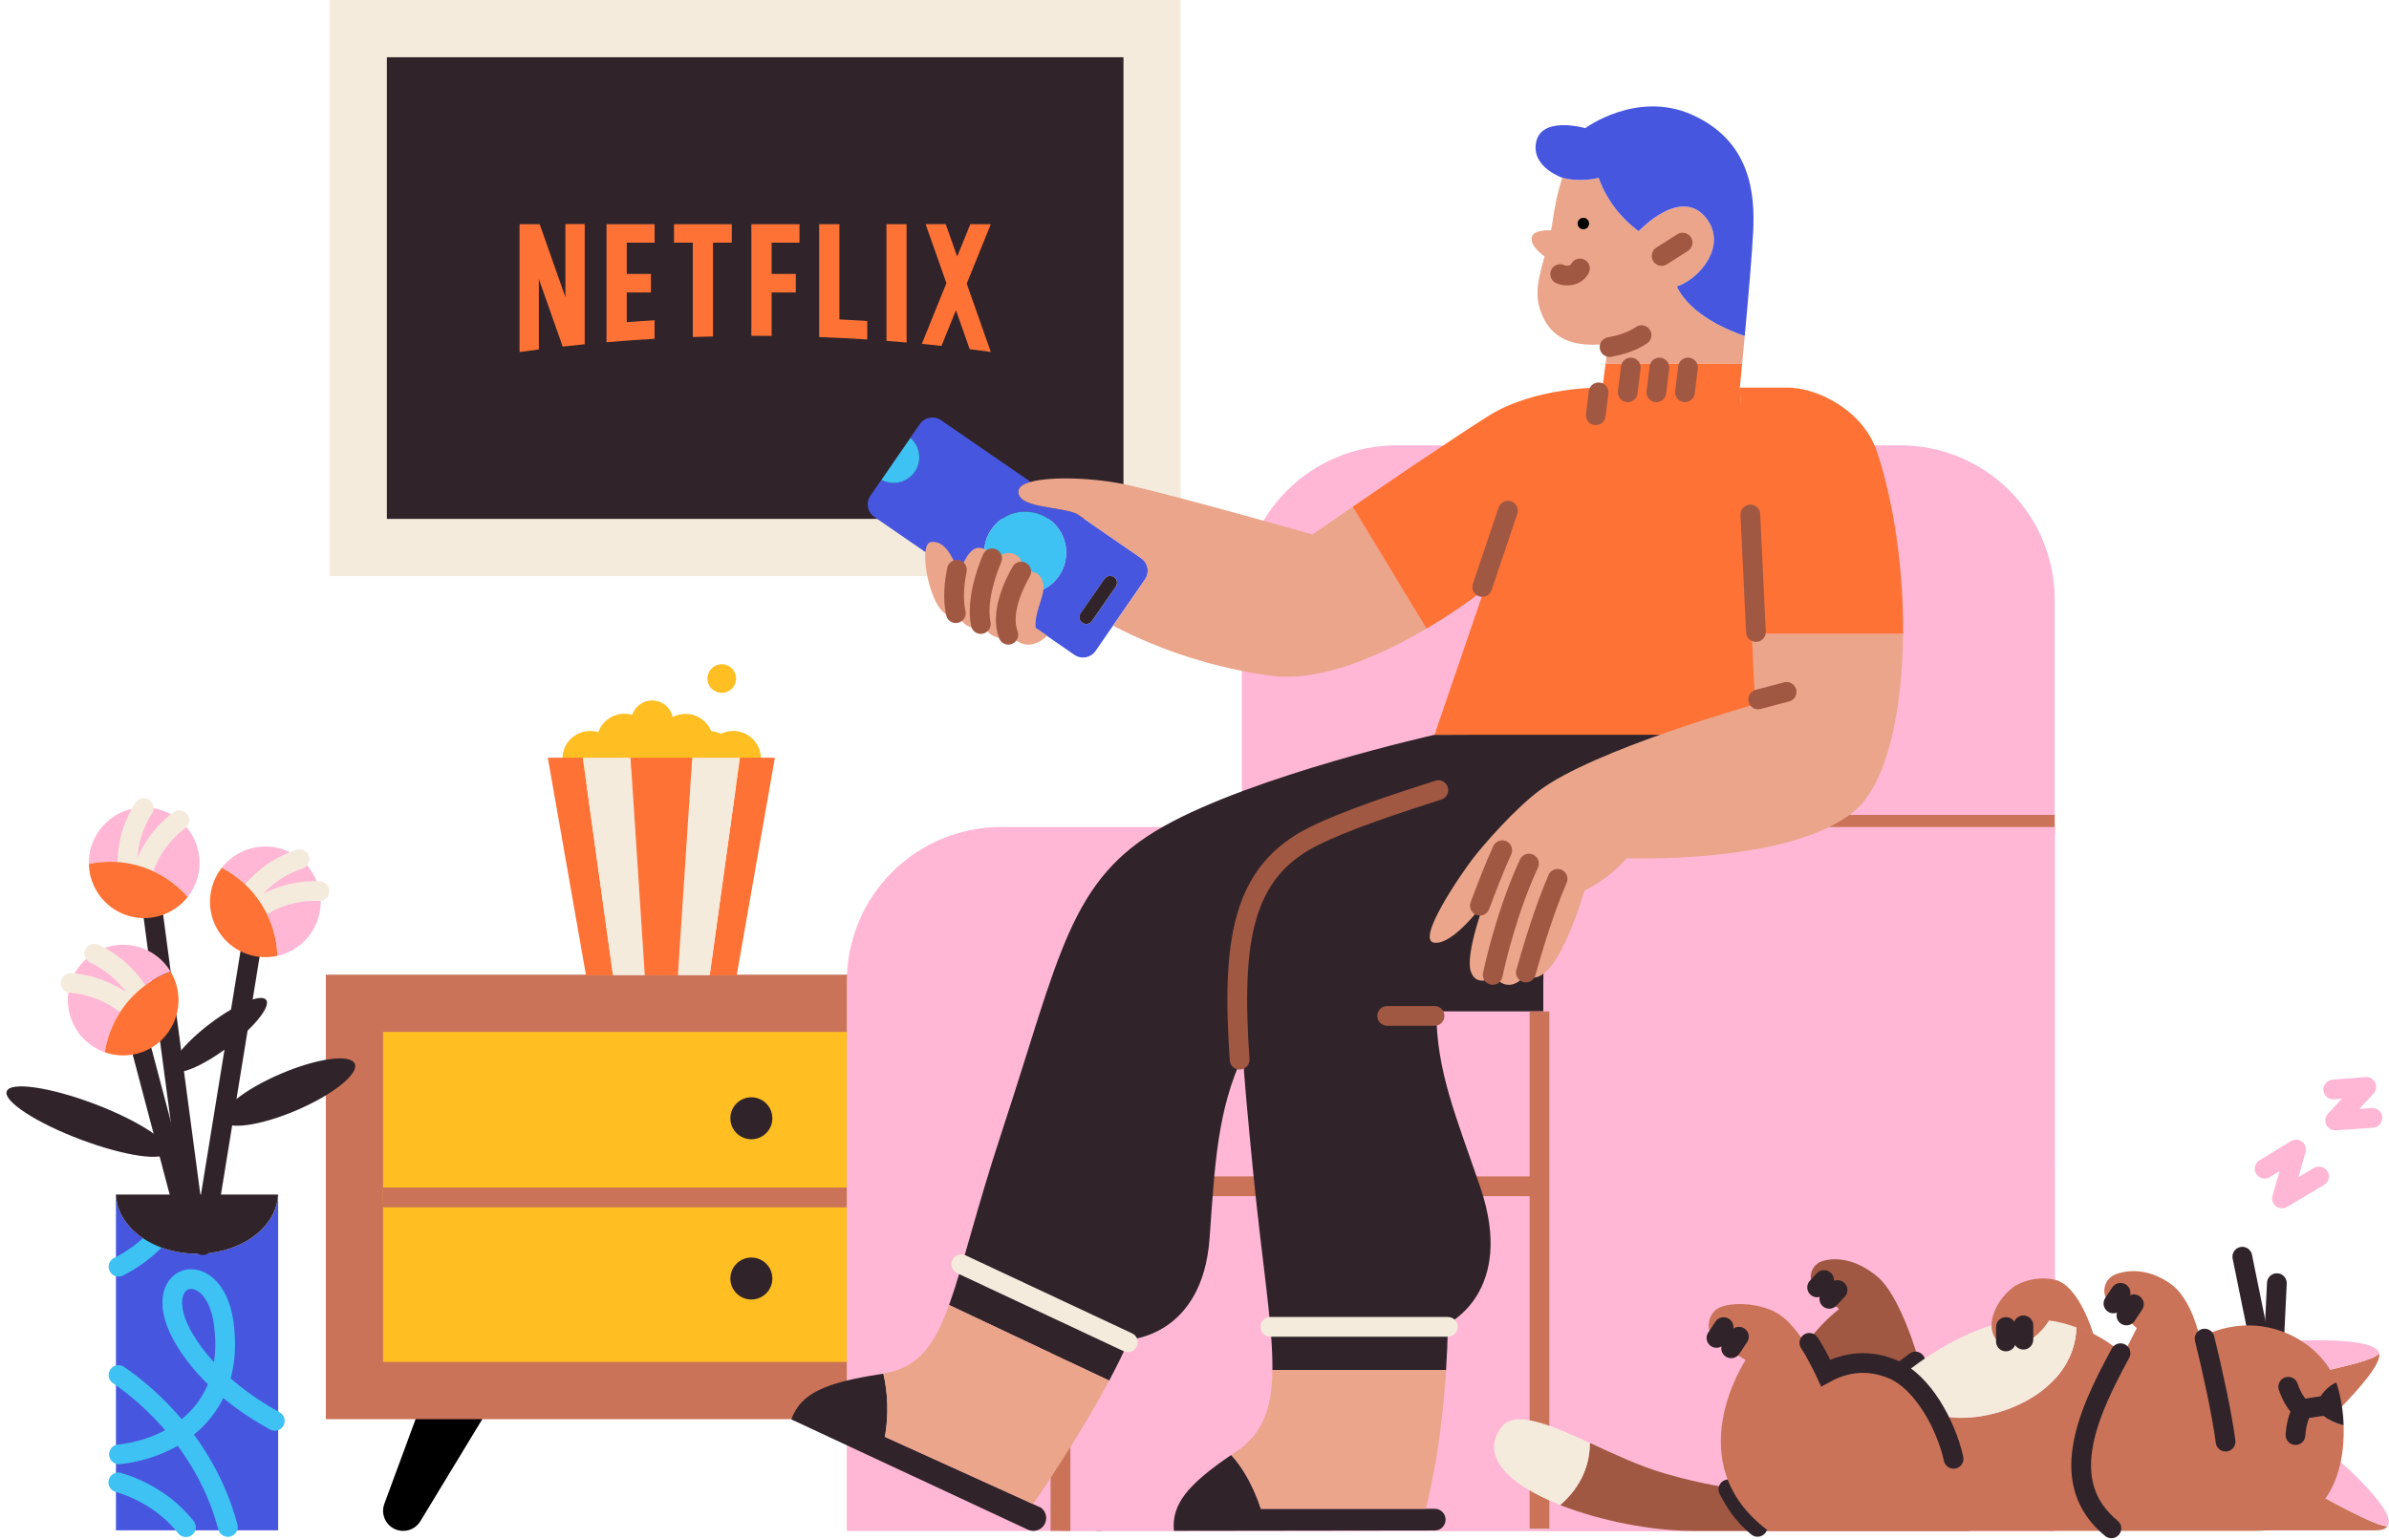 <svg width="484" height="312" viewBox="0 0 484 312" fill="none" xmlns="http://www.w3.org/2000/svg">
<path d="M81.673 310.233C81.018 310.233 80.373 310.075 79.793 309.772C79.212 309.469 78.714 309.03 78.339 308.493C77.965 307.956 77.726 307.336 77.643 306.687C77.559 306.037 77.635 305.377 77.861 304.763L87.828 277.758H103.679L85.149 308.3C84.784 308.893 84.272 309.382 83.663 309.721C83.055 310.059 82.37 310.236 81.673 310.233Z" fill="black"/>
<path d="M222.77 310.233C223.424 310.233 224.07 310.075 224.65 309.772C225.231 309.469 225.729 309.03 226.104 308.493C226.478 307.956 226.717 307.336 226.8 306.687C226.883 306.037 226.808 305.377 226.582 304.763L216.615 277.758H200.764L219.294 308.3C219.659 308.893 220.171 309.382 220.779 309.721C221.388 310.059 222.073 310.236 222.77 310.233Z" fill="black"/>
<path d="M238.435 197.518H66.008V287.597H238.435V197.518Z" fill="#CA7358"/>
<path d="M226.837 209.116H77.606V275.999H226.837V209.116Z" fill="#FFBE21"/>
<path d="M227.03 242.662H77.606" stroke="#CA7358" stroke-width="4" stroke-miterlimit="10"/>
<path d="M152.221 230.871C154.57 230.871 156.474 228.967 156.474 226.618C156.474 224.269 154.57 222.365 152.221 222.365C149.873 222.365 147.969 224.269 147.969 226.618C147.969 228.967 149.873 230.871 152.221 230.871Z" fill="#30242A"/>
<path d="M152.221 263.346C154.57 263.346 156.474 261.442 156.474 259.093C156.474 256.744 154.57 254.84 152.221 254.84C149.873 254.84 147.969 256.744 147.969 259.093C147.969 261.442 149.873 263.346 152.221 263.346Z" fill="#30242A"/>
<path d="M119.553 159.348C122.649 159.348 125.159 156.838 125.159 153.742C125.159 150.646 122.649 148.136 119.553 148.136C116.457 148.136 113.947 150.646 113.947 153.742C113.947 156.838 116.457 159.348 119.553 159.348Z" fill="#FFBE21"/>
<path d="M148.549 159.348C151.645 159.348 154.154 156.838 154.154 153.742C154.154 150.646 151.645 148.136 148.549 148.136C145.453 148.136 142.943 150.646 142.943 153.742C142.943 156.838 145.453 159.348 148.549 159.348Z" fill="#FFBE21"/>
<path d="M134.051 148.136C133.298 148.136 132.555 148.307 131.878 148.635C131.54 147.514 130.86 146.526 129.933 145.81C129.005 145.094 127.877 144.686 126.707 144.643C125.536 144.6 124.381 144.924 123.404 145.569C122.427 146.215 121.675 147.15 121.256 148.244C120.836 149.337 120.768 150.535 121.063 151.668C121.357 152.802 121.999 153.816 122.897 154.567C123.796 155.318 124.907 155.769 126.075 155.858C127.243 155.947 128.41 155.668 129.412 155.061C129.756 155.905 130.324 156.64 131.054 157.186C131.784 157.732 132.649 158.07 133.556 158.162C134.463 158.255 135.378 158.099 136.204 157.711C137.029 157.323 137.733 156.717 138.241 155.96C138.748 155.202 139.04 154.321 139.085 153.41C139.13 152.499 138.926 151.593 138.496 150.79C138.065 149.986 137.424 149.314 136.641 148.847C135.858 148.379 134.963 148.134 134.051 148.136Z" fill="#FFBE21"/>
<path d="M144.076 148.152C143.69 147.212 143.057 146.394 142.243 145.787C141.429 145.179 140.465 144.804 139.455 144.701C138.444 144.599 137.425 144.772 136.505 145.204C135.586 145.636 134.801 146.31 134.235 147.153C133.669 147.996 133.342 148.978 133.29 149.992C133.238 151.007 133.463 152.016 133.941 152.913C134.418 153.809 135.13 154.559 136.001 155.083C136.871 155.606 137.868 155.883 138.883 155.884C139.078 155.883 139.273 155.873 139.467 155.853C139.924 156.581 140.56 157.18 141.314 157.592C142.069 158.004 142.916 158.215 143.775 158.207C144.635 158.198 145.477 157.969 146.223 157.541C146.969 157.114 147.592 156.503 148.034 155.765C148.476 155.028 148.722 154.19 148.748 153.331C148.773 152.472 148.578 151.621 148.181 150.859C147.784 150.096 147.198 149.449 146.479 148.978C145.761 148.507 144.933 148.228 144.076 148.167V148.152Z" fill="#FFBE21"/>
<path d="M132.118 150.456C134.467 150.456 136.371 148.552 136.371 146.203C136.371 143.855 134.467 141.951 132.118 141.951C129.769 141.951 127.865 143.855 127.865 146.203C127.865 148.552 129.769 150.456 132.118 150.456Z" fill="#FFBE21"/>
<path d="M146.229 140.404C147.83 140.404 149.129 139.106 149.129 137.505C149.129 135.903 147.83 134.605 146.229 134.605C144.628 134.605 143.329 135.903 143.329 137.505C143.329 139.106 144.628 140.404 146.229 140.404Z" fill="#FFBE21"/>
<path d="M110.982 153.549L118.714 197.622H124.192L118.072 153.549H110.982Z" fill="#FF7235"/>
<path d="M149.902 153.549L143.778 197.622H149.256L156.988 153.549H149.902Z" fill="#FF7235"/>
<path d="M140.237 153.549L137.345 197.622H143.778L149.902 153.549H140.237Z" fill="#F5EBDD"/>
<path d="M118.072 153.549L124.192 197.622H130.626L127.738 153.549H118.072Z" fill="#F5EBDD"/>
<path d="M127.738 153.549L130.626 197.622H137.345L140.237 153.549H127.738Z" fill="#FF7235"/>
<path d="M202.825 167.598H275.163V310.237H171.552V198.867C171.553 190.574 174.848 182.62 180.713 176.757C186.577 170.893 194.531 167.598 202.825 167.598Z" fill="#FFB7D5"/>
<path d="M282.852 90.254H385.006C393.299 90.255 401.252 93.55 407.116 99.415C412.98 105.279 416.274 113.233 416.274 121.526V310.233H251.58V121.526C251.58 113.232 254.874 105.278 260.739 99.413C266.604 93.548 274.558 90.254 282.852 90.254Z" fill="#FFB7D5"/>
<path d="M246.125 205.687H385.006C393.298 205.688 401.251 208.983 407.115 214.846C412.979 220.71 416.273 228.663 416.275 236.956V310.233H214.852V236.956C214.853 228.662 218.148 220.709 224.013 214.845C229.878 208.981 237.831 205.687 246.125 205.687Z" fill="#FFB7D5"/>
<path d="M312.084 240.4H227.749" stroke="#CA7358" stroke-width="4" stroke-miterlimit="10"/>
<path d="M214.852 236.956V310.233" stroke="#CA7358" stroke-width="4" stroke-miterlimit="10"/>
<path d="M416.274 167.138H350.884" stroke="#CA7358" stroke-width="4" stroke-miterlimit="10"/>
<path d="M239.208 0H66.781V116.755H239.208V0Z" fill="#F5EBDD"/>
<path d="M227.61 11.598H78.379V105.157H227.61V11.598Z" fill="#30242A"/>
<path d="M186.761 69.682C188.091 69.81 189.417 69.949 190.743 70.092L193.674 62.866L196.453 70.761C197.884 70.939 199.31 71.126 200.733 71.321L195.854 57.477L200.733 45.426H196.6L196.558 45.484L193.921 51.995L191.601 45.422H187.526L191.74 57.376L186.761 69.682Z" fill="#FF7235"/>
<path d="M183.672 69.4V45.43H179.593V69.075C180.954 69.178 182.314 69.29 183.672 69.412" fill="#FF7235"/>
<path d="M153.029 68.058C154.13 68.058 155.231 68.065 156.331 68.078V59.267H161.229V55.517H156.331V49.18H161.972V45.426H152.221V68.062H153.018" fill="#FF7235"/>
<path d="M140.364 68.302C141.725 68.256 143.07 68.213 144.447 68.182V49.18H148.259V45.426H136.552V49.18H140.364V68.302Z" fill="#FF7235"/>
<path d="M109.169 70.815V56.534L113.998 70.235C115.482 70.07 116.971 69.913 118.463 69.763V45.407H114.551V60.222L109.335 45.426H105.256V71.329H105.28C106.571 71.151 107.87 70.981 109.169 70.815Z" fill="#FF7235"/>
<path d="M132.621 49.18V45.426H122.878V69.357C126.11 69.079 129.355 68.844 132.613 68.654V64.9C130.729 65.008 128.85 65.137 126.976 65.287V59.271H131.875V55.517H126.976V49.18H132.621Z" fill="#FF7235"/>
<path d="M170.06 64.722V45.426H165.962V68.302C169.222 68.423 172.468 68.588 175.7 68.797V65.043C173.824 64.919 171.944 64.814 170.06 64.726" fill="#FF7235"/>
<path d="M290.627 148.91C290.627 148.91 254.286 157.029 235.729 167.467C216.646 178.199 214.852 193.261 202.94 229.436C197.714 245.287 195.088 256.669 192.278 264.463L224.71 279.776C226.257 276.908 227.633 274.086 228.77 271.464C228.77 271.464 243.639 270.803 245.058 250.905C246.117 236.04 246.627 225.037 251.815 213.933L340.465 148.74L290.627 148.91Z" fill="#30242A"/>
<path d="M178.975 278.377C178.812 278.404 178.65 278.435 178.484 278.458C166.998 280.202 162.204 282.436 160.313 287.644L208.252 309.99C208.8 310.245 209.419 310.302 210.003 310.151C210.588 310 211.102 309.651 211.457 309.162C211.66 308.884 211.806 308.569 211.885 308.234C211.965 307.9 211.978 307.553 211.923 307.213C211.867 306.874 211.745 306.548 211.563 306.257C211.381 305.965 211.143 305.712 210.862 305.513L179.284 291.181C180.029 286.935 179.924 282.582 178.975 278.377Z" fill="#30242A"/>
<path d="M224.71 279.776L192.278 264.463C190.619 269.063 188.895 272.419 186.533 274.719C184.569 276.652 182.156 277.812 178.975 278.377C179.924 282.582 180.029 286.935 179.284 291.181L210.877 305.513C210.755 305.426 210.626 305.349 210.491 305.285L209.331 304.732C211.21 302.026 214.16 297.611 217.314 292.507C219.82 288.506 222.414 284.091 224.71 279.776Z" fill="#EAA58B"/>
<path d="M228.503 272.013L194.748 256.193" stroke="#F5EBDD" stroke-width="4" stroke-linecap="round" stroke-linejoin="round"/>
<path d="M358.863 164.532L357.51 149.633H330.834C330.834 149.633 285.988 160.365 266.924 169.508C247.949 178.601 250.226 199.721 253.802 236.693C255.627 255.54 257.904 268.483 257.784 277.65H292.966C293.159 274.676 293.288 271.538 293.352 268.236C293.352 268.236 307.077 261.737 299.925 240.667C295.135 226.556 290.998 217.212 290.998 204.956H321.942C327.093 204.957 332.188 203.884 336.901 201.806C341.615 199.728 345.843 196.69 349.317 192.887C352.791 189.083 355.434 184.597 357.078 179.715C358.721 174.833 359.329 169.662 358.863 164.532Z" fill="#30242A"/>
<path d="M249.43 294.854C240.492 300.932 237.337 304.906 237.832 310.222L290.762 310.152C291.329 310.128 291.865 309.886 292.258 309.477C292.651 309.067 292.87 308.522 292.87 307.954C292.87 307.387 292.651 306.841 292.258 306.432C291.865 306.022 291.329 305.78 290.762 305.756H255.446C255.446 305.756 253.513 299.23 249.43 294.854Z" fill="#30242A"/>
<path d="M257.785 277.65C257.719 282.869 256.876 286.867 254.727 290.022C253.567 291.693 252.091 293.121 250.381 294.224L249.43 294.854C253.517 299.219 255.446 305.756 255.446 305.756H288.88C290.149 300.571 291.12 295.318 291.787 290.022C292.266 286.326 292.684 282.185 292.978 277.65H257.785Z" fill="#EAA58B"/>
<path d="M291.4 160.121C282.856 162.851 272.773 166.191 266.271 169.4C251.421 176.718 249.527 190.988 251.139 214.749" stroke="#A15842" stroke-width="4" stroke-linecap="round" stroke-linejoin="round"/>
<path d="M290.627 205.872H281.035" stroke="#A15842" stroke-width="4" stroke-linecap="round" stroke-linejoin="round"/>
<path d="M293.333 268.889H257.379" stroke="#F5EBDD" stroke-width="4" stroke-miterlimit="10" stroke-linecap="round"/>
<path d="M343.936 167.598H416.274V310.237H312.664V198.867C312.665 190.574 315.96 182.62 321.824 176.757C327.689 170.893 335.643 167.598 343.936 167.598Z" fill="#FFB7D5"/>
<path d="M311.89 204.972V309.773" stroke="#CA7358" stroke-width="4" stroke-miterlimit="10"/>
<path d="M39.912 254.067C31.02 254.067 23.767 248.736 23.492 242.082V310.125H56.354V242.082C56.056 248.736 48.815 254.067 39.912 254.067Z" fill="#4756DF"/>
<path d="M24.103 294.726C34.89 293.567 47.737 286.028 45.324 268.178C43.391 253.874 29.28 257.933 37.399 271.464C42.169 279.417 50.014 284.833 55.67 287.945" stroke="#3EC1F3" stroke-width="4" stroke-miterlimit="10" stroke-linecap="round"/>
<path d="M24.007 278.644C30.436 283.043 41.826 293.149 46.167 309.437" stroke="#3EC1F3" stroke-width="4" stroke-miterlimit="10" stroke-linecap="round"/>
<path d="M23.968 300.41C28.186 301.658 33.595 304.349 37.666 309.483" stroke="#3EC1F3" stroke-width="4" stroke-miterlimit="10" stroke-linecap="round"/>
<path d="M35.744 245.623C33.007 250.391 28.926 254.246 24.011 256.707" stroke="#3EC1F3" stroke-width="4" stroke-miterlimit="10" stroke-linecap="round"/>
<path d="M39.912 254.067C48.804 254.067 56.057 248.736 56.331 242.082H23.481C23.767 248.736 31.008 254.067 39.912 254.067Z" fill="#30242A"/>
<path d="M30.633 182.351L39.525 249.234" stroke="#30242A" stroke-width="4" stroke-miterlimit="10" stroke-linecap="round"/>
<path d="M27.788 209.305L38.188 248.674" stroke="#30242A" stroke-width="4" stroke-miterlimit="10" stroke-linecap="round"/>
<path d="M60.049 225.013C67.454 221.847 72.748 217.621 71.873 215.576C70.999 213.53 64.287 214.438 56.881 217.605C49.476 220.771 44.181 224.996 45.056 227.042C45.931 229.088 52.643 228.179 60.049 225.013Z" fill="#30242A"/>
<path d="M33.988 233.446C34.742 231.446 28.05 227.071 19.042 223.675C10.034 220.278 2.119 219.145 1.365 221.145C0.611 223.145 7.303 227.52 16.311 230.917C25.32 234.313 33.233 235.446 33.988 233.446Z" fill="#30242A"/>
<path d="M46.286 212.133C51.499 208.206 54.919 203.951 53.923 202.629C52.927 201.307 47.894 203.42 42.68 207.347C37.467 211.274 34.047 215.529 35.043 216.851C36.038 218.173 41.072 216.06 46.286 212.133Z" fill="#30242A"/>
<path d="M51.123 190.47L41.072 252.327" stroke="#30242A" stroke-width="4" stroke-miterlimit="10" stroke-linecap="round"/>
<path d="M34.557 196.88C33.629 195.34 32.343 194.046 30.809 193.108C29.276 192.169 27.539 191.613 25.745 191.487C23.951 191.36 22.153 191.667 20.503 192.382C18.853 193.096 17.399 194.197 16.263 195.591C15.128 196.986 14.345 198.633 13.979 200.393C13.614 202.154 13.678 203.977 14.165 205.708C14.652 207.439 15.548 209.027 16.778 210.339C18.008 211.651 19.535 212.647 21.231 213.245C21.798 209.579 23.332 206.131 25.674 203.255C28.016 200.378 31.083 198.178 34.557 196.88Z" fill="#FFB7D5"/>
<path d="M29.431 203.831C27.389 199.175 23.725 195.418 19.12 193.261" stroke="#F5EBDD" stroke-width="4" stroke-miterlimit="10" stroke-linecap="round"/>
<path d="M27.734 205.521C24.192 201.837 19.418 199.587 14.322 199.2" stroke="#F5EBDD" stroke-width="4" stroke-miterlimit="10" stroke-linecap="round"/>
<path d="M21.231 213.245C23.409 214.012 25.771 214.089 27.994 213.463C30.217 212.838 32.193 211.541 33.651 209.75C35.109 207.959 35.979 205.762 36.141 203.459C36.303 201.155 35.75 198.857 34.557 196.88C31.082 198.178 28.016 200.378 25.674 203.255C23.332 206.131 21.798 209.579 21.231 213.245Z" fill="#FF7235"/>
<path d="M17.999 175.083C17.96 173.286 18.354 171.505 19.148 169.892C19.941 168.279 21.111 166.88 22.558 165.814C24.006 164.747 25.689 164.045 27.465 163.765C29.24 163.485 31.058 163.637 32.763 164.207C34.468 164.777 36.011 165.749 37.261 167.04C38.512 168.332 39.434 169.905 39.949 171.627C40.465 173.35 40.558 175.171 40.222 176.937C39.886 178.703 39.13 180.362 38.018 181.775C35.576 178.982 32.435 176.889 28.916 175.713C25.398 174.537 21.63 174.319 17.999 175.083Z" fill="#FFB7D5"/>
<path d="M26.052 178.211C25.283 173.184 26.369 168.049 29.106 163.763" stroke="#F5EBDD" stroke-width="4" stroke-miterlimit="10" stroke-linecap="round"/>
<path d="M28.383 178.729C29.406 173.723 32.236 169.268 36.332 166.214" stroke="#F5EBDD" stroke-width="4" stroke-miterlimit="10" stroke-linecap="round"/>
<path d="M38.017 181.775C36.589 183.59 34.634 184.92 32.421 185.582C30.208 186.244 27.844 186.206 25.653 185.473C23.462 184.741 21.551 183.35 20.181 181.49C18.811 179.63 18.049 177.392 17.999 175.083C21.629 174.319 25.398 174.536 28.916 175.713C32.435 176.889 35.576 178.982 38.017 181.775Z" fill="#FF7235"/>
<path d="M44.915 175.868C46.02 174.449 47.45 173.317 49.085 172.567C50.72 171.818 52.511 171.472 54.307 171.56C56.103 171.648 57.852 172.167 59.406 173.073C60.959 173.979 62.272 175.245 63.234 176.765C64.195 178.285 64.777 180.014 64.93 181.806C65.083 183.597 64.802 185.4 64.112 187.061C63.422 188.721 62.343 190.192 60.965 191.348C59.587 192.504 57.951 193.311 56.196 193.702C56.069 189.995 54.957 186.389 52.974 183.255C50.992 180.12 48.21 177.57 44.915 175.868Z" fill="#FFB7D5"/>
<path d="M49.179 183.38C51.758 178.995 55.843 175.697 60.673 174.101" stroke="#F5EBDD" stroke-width="4" stroke-miterlimit="10" stroke-linecap="round"/>
<path d="M50.656 185.258C54.611 182.023 59.619 180.358 64.724 180.58" stroke="#F5EBDD" stroke-width="4" stroke-miterlimit="10" stroke-linecap="round"/>
<path d="M56.196 193.702C53.942 194.204 51.589 193.998 49.456 193.112C47.324 192.226 45.518 190.703 44.284 188.752C43.049 186.801 42.448 184.516 42.56 182.21C42.673 179.904 43.495 177.689 44.914 175.868C48.21 177.57 50.992 180.12 52.974 183.255C54.957 186.389 56.069 189.995 56.196 193.702Z" fill="#FF7235"/>
<path d="M483.881 308.981C483.846 309.075 483.801 309.166 483.749 309.252C483.802 309.167 483.846 309.076 483.881 308.981Z" fill="#CA7358"/>
<path d="M465.455 300.464L455.322 310.129H481.224C482.589 310.129 483.386 309.812 483.741 309.267C481.746 309.638 470.179 303.17 465.455 300.464Z" fill="#CA7358"/>
<path d="M483.881 308.981C485.172 305.343 471.946 294.29 471.946 294.29L465.455 300.475C470.179 303.182 481.746 309.649 483.741 309.274C483.798 309.181 483.844 309.083 483.881 308.981Z" fill="#FFB7D5"/>
<path d="M481.998 274.171C481.611 276.104 463.827 279.197 463.827 279.197L462.714 271.82L462.281 271.851L465.165 293.888C465.165 293.888 483.157 278.037 481.998 274.171Z" fill="#CA7358"/>
<path d="M481.998 274.171C480.992 270.822 465.513 271.646 462.714 271.82L463.827 279.196C463.827 279.196 481.611 276.104 481.998 274.171Z" fill="#FFB7D5"/>
<path d="M460.614 273.954L461.283 260.032" stroke="#30242A" stroke-width="4" stroke-linecap="round" stroke-linejoin="round"/>
<path d="M457.897 272.431L454.282 254.674" stroke="#30242A" stroke-width="4" stroke-linecap="round" stroke-linejoin="round"/>
<path d="M398.877 310.233L380.792 286.136L389.212 277.244C388.439 274.538 384.959 262.553 380.32 258.687C375.681 254.821 371.428 254.821 369.108 255.594L369.039 255.617C368.466 255.829 367.962 256.193 367.582 256.67C367.201 257.147 366.958 257.719 366.878 258.324C366.798 258.929 366.886 259.545 367.13 260.104C367.375 260.663 367.767 261.145 368.266 261.497L372.588 265.278C372.588 265.278 362.923 272.624 362.923 280.743C362.923 286.403 365.977 289.302 369.004 290.795L360.99 302.006C360.99 302.006 352.871 303.166 337.02 298.527C332.191 297.112 326.968 294.661 322.089 292.411C322.089 297.676 319.669 301.894 316.085 304.999C324.304 308.238 334.766 310.233 342.885 310.233H398.877Z" fill="#A15842"/>
<path d="M350.165 301.813C351.51 304.407 353.161 307.067 356.072 309.421" stroke="#30242A" stroke-width="4" stroke-miterlimit="10" stroke-linecap="round"/>
<path d="M388.052 275.91L384.959 278.23" stroke="#30242A" stroke-width="4" stroke-miterlimit="10" stroke-linecap="round"/>
<path d="M322.089 292.411C313.97 288.688 306.818 285.63 304.158 289.248C299.615 295.434 306.234 301.109 316.085 304.999C319.669 301.894 322.108 297.676 322.089 292.411Z" fill="#F5EBDD"/>
<path d="M469.626 284.597C469.626 282.958 471.691 280.809 473.314 280.147C470.287 271.851 458.159 264.637 445.657 271.078C445.657 271.078 444.11 263.345 439.857 260.253C435.879 257.357 431.739 257.071 428.646 258.231L428.553 258.265C427.995 258.489 427.503 258.85 427.123 259.316C426.743 259.782 426.488 260.336 426.381 260.927C426.275 261.519 426.32 262.128 426.513 262.697C426.706 263.266 427.041 263.776 427.486 264.181L432.898 269.145L430.192 274.468C427.435 271.969 424.196 270.06 420.674 268.859C420.369 283.321 401.378 289.693 391.918 286.542C388.593 281.903 385.844 279.521 385.141 278.953L384.959 279.107C384.959 279.107 376.84 273.784 369.495 279.196C369.495 279.196 365.629 270.304 360.989 266.736C357.065 263.717 349.391 263.643 347.458 265.576L347.4 265.634C346.954 266.09 346.616 266.641 346.411 267.245C346.206 267.85 346.14 268.493 346.218 269.126C346.296 269.76 346.515 270.368 346.859 270.905C347.204 271.442 347.665 271.895 348.208 272.23L353.644 275.628C353.644 275.628 339.726 296.505 358.283 310.233H456.868C471.667 310.233 475.139 298.36 474.807 288.838C473.055 288.382 469.626 287.157 469.626 284.597Z" fill="#CA7358"/>
<path d="M391.918 286.542C401.378 289.693 420.368 283.322 420.674 268.858C416.787 267.486 412.636 267.024 408.542 267.509C397.331 268.828 386.621 277.685 385.141 278.953C385.844 279.521 388.593 281.883 391.918 286.542Z" fill="#F5EBDD"/>
<path d="M469.626 284.597C469.626 287.157 473.056 288.382 474.807 288.85C474.732 286.076 474.29 283.324 473.492 280.666C473.438 280.495 473.373 280.329 473.315 280.159C471.691 280.809 469.626 282.958 469.626 284.597Z" fill="#30242A"/>
<path d="M466.522 285.521L472.019 284.709" stroke="#30242A" stroke-width="4" stroke-linecap="round" stroke-linejoin="round"/>
<path d="M446.639 271.271C448.212 277.611 450.149 286.472 450.891 292.148" stroke="#30242A" stroke-width="4" stroke-linecap="round" stroke-linejoin="round"/>
<path d="M429.612 261.992L428.174 264.146" stroke="#30242A" stroke-width="4" stroke-linecap="round" stroke-linejoin="round"/>
<path d="M432.318 264.312L430.803 266.581" stroke="#30242A" stroke-width="4" stroke-linecap="round" stroke-linejoin="round"/>
<path d="M349.198 268.951L347.744 271.132" stroke="#30242A" stroke-width="4" stroke-linecap="round" stroke-linejoin="round"/>
<path d="M352.291 270.884L350.721 273.235" stroke="#30242A" stroke-width="4" stroke-linecap="round" stroke-linejoin="round"/>
<path d="M429.605 274.229C422.572 287.079 416.765 300.707 427.76 309.723" stroke="#30242A" stroke-width="4" stroke-linecap="round" stroke-linejoin="round"/>
<path d="M395.784 295.627C394.238 288.668 389.479 279.985 383.413 277.457C378.774 275.524 374.134 275.91 369.882 278.23C369.882 278.23 368.045 274.29 366.568 272.133" stroke="#30242A" stroke-width="4" stroke-miterlimit="10" stroke-linecap="round"/>
<path d="M463.583 281.025C463.583 281.025 464.743 284.644 466.522 285.521C466.522 285.521 465.261 287.327 465.053 290.822" stroke="#30242A" stroke-width="4" stroke-linecap="round" stroke-linejoin="round"/>
<path d="M415.115 267.598C415.115 267.598 412.022 273.011 406.996 272.624C401.97 272.238 402.357 264.892 408.156 260.639C410.602 259.2 413.5 258.734 416.274 259.333C421.215 260.411 424.107 270.362 424.107 270.362C424.107 270.362 418.981 267.985 415.115 267.598Z" fill="#CA7358"/>
<path d="M458.801 236.847L465.165 232.958L462.335 242.855L469.82 238.409" stroke="#FFB7D5" stroke-width="4" stroke-linecap="round" stroke-linejoin="round"/>
<path d="M472.704 220.792L479.404 220.258L473.094 227.066L480.645 226.541" stroke="#FFB7D5" stroke-width="4" stroke-linecap="round" stroke-linejoin="round"/>
<path d="M406.396 268.92L406.389 271.851" stroke="#30242A" stroke-width="4" stroke-linecap="round" stroke-linejoin="round"/>
<path d="M409.934 268.584L409.926 271.488" stroke="#30242A" stroke-width="4" stroke-linecap="round" stroke-linejoin="round"/>
<path d="M369.541 259.398L368.142 260.894" stroke="#30242A" stroke-width="4" stroke-linecap="round" stroke-linejoin="round"/>
<path d="M372.278 261.424L370.612 263.206" stroke="#30242A" stroke-width="4" stroke-linecap="round" stroke-linejoin="round"/>
<path d="M231.205 113.125L218.718 104.508L218.181 104.121C214.875 102.575 205.902 103.019 206.354 99.409C206.451 98.635 207.359 98.052 208.794 97.649L190.646 85.158C189.975 84.698 189.149 84.521 188.348 84.665C187.546 84.81 186.835 85.265 186.367 85.931L184.434 88.711C185.4 89.553 186.023 90.721 186.184 91.992C186.344 93.264 186.03 94.55 185.303 95.606C184.575 96.661 183.484 97.411 182.239 97.713C180.993 98.015 179.68 97.848 178.549 97.243L176.338 100.448C175.876 101.12 175.699 101.947 175.844 102.749C175.988 103.551 176.444 104.264 177.111 104.732L217.666 132.699C218.338 133.161 219.165 133.339 219.967 133.194C220.769 133.049 221.482 132.593 221.95 131.926L225.484 126.803L231.994 117.401C232.452 116.728 232.626 115.902 232.478 115.101C232.33 114.301 231.873 113.591 231.205 113.125ZM207.7 120.301C206.056 120.301 204.449 119.813 203.082 118.9C201.715 117.987 200.649 116.688 200.02 115.17C199.391 113.651 199.227 111.979 199.547 110.367C199.868 108.755 200.66 107.274 201.822 106.111C202.985 104.949 204.466 104.157 206.078 103.836C207.69 103.516 209.362 103.68 210.881 104.309C212.399 104.938 213.698 106.004 214.611 107.371C215.524 108.738 216.012 110.345 216.012 111.989C216.011 114.193 215.135 116.306 213.576 117.865C212.017 119.424 209.904 120.3 207.7 120.301ZM226.063 118.897L221.231 125.856C221.02 126.157 220.698 126.363 220.336 126.428C219.974 126.493 219.601 126.413 219.298 126.204C218.995 125.994 218.789 125.673 218.723 125.31C218.657 124.948 218.737 124.574 218.946 124.271L223.782 117.312C223.887 117.162 224.02 117.034 224.174 116.935C224.328 116.836 224.499 116.768 224.679 116.736C224.859 116.703 225.044 116.707 225.223 116.745C225.402 116.784 225.571 116.858 225.721 116.962C225.872 117.067 226 117.2 226.099 117.354C226.198 117.507 226.265 117.679 226.298 117.859C226.33 118.039 226.327 118.224 226.288 118.403C226.249 118.582 226.176 118.751 226.071 118.901L226.063 118.897Z" fill="#4756DF"/>
<path d="M207.7 120.301C212.29 120.301 216.012 116.579 216.012 111.989C216.012 107.398 212.29 103.677 207.7 103.677C203.109 103.677 199.387 107.398 199.387 111.989C199.387 116.579 203.109 120.301 207.7 120.301Z" fill="#3EC1F3"/>
<path d="M186.243 92.658C186.243 91.913 186.083 91.176 185.774 90.497C185.464 89.819 185.012 89.215 184.449 88.727L178.565 97.259C179.32 97.666 180.165 97.879 181.024 97.877C182.408 97.877 183.735 97.328 184.714 96.349C185.693 95.37 186.243 94.043 186.243 92.658Z" fill="#3EC1F3"/>
<path d="M225.704 116.957C225.401 116.749 225.027 116.669 224.665 116.735C224.303 116.801 223.982 117.007 223.771 117.308L218.935 124.267C218.726 124.571 218.645 124.944 218.711 125.307C218.777 125.669 218.984 125.99 219.286 126.2C219.589 126.409 219.962 126.489 220.324 126.424C220.686 126.359 221.008 126.153 221.219 125.852L226.052 118.894C226.263 118.591 226.344 118.216 226.279 117.853C226.214 117.49 226.007 117.167 225.704 116.957Z" fill="#30242A"/>
<path d="M212.145 128.806C212.145 128.806 208.666 132.672 205.186 129.193C205.186 129.193 200.934 130.352 199.387 126.873C199.387 126.873 195.908 128.419 194.361 124.94C194.261 124.716 192.351 125.775 190.495 123.394C187.789 119.914 186.243 110.249 188.562 109.862C192.544 109.197 194.23 116.667 194.3 116.435C195.169 113.493 196.677 111.022 198.228 111.022C200.934 111.022 201.32 113.728 201.32 113.728C201.32 113.728 202.956 111.544 205.186 112.182C207.893 112.955 207.119 116.435 207.119 116.435C207.119 116.435 209.602 114.788 210.986 117.208C212.532 119.914 209.439 123.394 209.826 127.26L212.145 128.806Z" fill="#EAA58B"/>
<path d="M206.895 115.831C205.245 118.716 202.643 124.306 204.282 128.628" stroke="#A15842" stroke-width="4" stroke-linecap="round" stroke-linejoin="round"/>
<path d="M201 113.148C199.952 115.623 197.756 121.623 198.703 126.459" stroke="#A15842" stroke-width="4" stroke-linecap="round" stroke-linejoin="round"/>
<path d="M193.871 115.468C193.36 117.942 192.985 121.24 193.643 124.252" stroke="#A15842" stroke-width="4" stroke-linecap="round" stroke-linejoin="round"/>
<path d="M339.726 58.057C344.366 56.51 349.778 49.938 345.912 44.526C340.789 37.35 331.994 46.845 331.994 46.845C328.268 44.128 325.441 40.358 323.875 36.02C322.715 36.407 319.236 36.793 316.53 36.02C316.53 36.02 315.37 39.113 314.597 44.526C314.492 45.268 314.369 45.983 314.233 46.671C314.233 46.671 310.731 46.459 310.344 48.005C309.865 49.915 312.93 51.968 312.93 51.968C311.732 56.286 310.735 59.607 312.277 63.469C313.638 66.875 316.53 70.815 325.808 69.655L325.279 73.715H352.948C353.103 72.095 353.285 70.165 353.478 68.082C350.339 67.026 342.483 63.879 339.726 58.057Z" fill="#EAA58B"/>
<path d="M342.819 23.262C331.607 18.236 321.169 25.968 321.169 25.968C321.169 25.968 311.635 23.224 311.117 29.448C310.731 34.087 316.53 36.02 316.53 36.02C319.236 36.793 322.715 36.407 323.875 36.02C325.441 40.358 328.268 44.128 331.994 46.845C331.994 46.845 340.789 37.35 345.912 44.526C349.778 49.938 344.365 56.51 339.726 58.057C342.483 63.879 350.338 67.026 353.478 68.082C354.158 60.709 354.974 51.372 355.19 46.845C355.542 39.465 354.804 28.64 342.819 23.262Z" fill="#4756DF"/>
<path d="M265.884 108.316C265.884 108.316 238.821 100.584 228.383 98.264C222.035 96.853 213.058 96.47 208.786 97.665C207.352 98.052 206.443 98.647 206.346 99.424C205.894 103.035 214.852 102.586 218.173 104.137L231.205 113.125C231.873 113.593 232.328 114.306 232.473 115.108C232.618 115.91 232.44 116.737 231.978 117.409L225.499 126.803C235.471 131.97 246.253 135.393 257.379 136.925C267.635 138.344 280.084 132.637 288.995 127.387L274.045 102.71C269.24 105.989 265.884 108.316 265.884 108.316Z" fill="#EAA58B"/>
<path d="M352.948 73.714H325.279L324.648 78.547C324.648 78.547 311.059 78.261 301.452 84.346C294.191 88.943 282.091 97.174 274.045 102.691L288.995 127.387C293.049 125.012 296.951 122.387 300.679 119.527L290.627 148.91H357.51L352.484 78.547C352.484 78.547 352.673 76.633 352.948 73.714Z" fill="#FF7235"/>
<path d="M323.875 79.514L323.295 84.153" stroke="#A15842" stroke-width="4" stroke-linecap="round" stroke-linejoin="round"/>
<path d="M305.511 103.483L300.292 118.948" stroke="#A15842" stroke-width="4" stroke-linecap="round" stroke-linejoin="round"/>
<path d="M316.085 55.544C316.723 55.931 319.12 56.251 320.09 54.407" stroke="#A15842" stroke-width="4" stroke-linecap="round" stroke-linejoin="round"/>
<path d="M320.782 46.459C321.423 46.459 321.942 45.939 321.942 45.299C321.942 44.658 321.423 44.139 320.782 44.139C320.142 44.139 319.622 44.658 319.622 45.299C319.622 45.939 320.142 46.459 320.782 46.459Z" fill="black"/>
<path d="M340.886 49.165L336.633 51.871" stroke="#A15842" stroke-width="4" stroke-linecap="round" stroke-linejoin="round"/>
<path d="M330.393 74.48L329.771 79.494" stroke="#A15842" stroke-width="4" stroke-linecap="round" stroke-linejoin="round"/>
<path d="M336.189 74.48L335.57 79.494" stroke="#A15842" stroke-width="4" stroke-linecap="round" stroke-linejoin="round"/>
<path d="M341.984 74.48L341.365 79.494" stroke="#A15842" stroke-width="4" stroke-linecap="round" stroke-linejoin="round"/>
<path d="M326.09 70.336C327.935 70.011 330.502 69.334 332.574 67.915" stroke="#A15842" stroke-width="4" stroke-linecap="round" stroke-linejoin="round"/>
<path d="M354.889 128.419L355.577 142.724C355.577 142.724 322.99 151.856 311.859 160.206C306.834 163.976 300.648 171.066 298.359 174.039C296.07 177.012 286.653 190.663 290.627 191.05C294.601 191.436 300.729 182.865 300.729 182.865C300.729 182.865 296.813 193.369 297.972 196.849C299.132 200.328 302.728 197.928 302.728 197.928C306.091 201.875 309.076 197.518 309.076 197.518C314.983 201.875 320.991 180.468 320.991 180.468C324.25 178.874 327.16 176.648 329.551 173.919C329.551 173.919 362.652 175.23 375.681 164.374C382.203 158.938 385.423 144.456 385.551 128.419H354.889Z" fill="#EAA58B"/>
<path d="M380.32 91.692C377.455 82.958 367.948 78.547 362.149 78.547H352.484L354.889 128.419H385.551C385.647 115.94 383.873 102.521 380.32 91.692Z" fill="#FF7235"/>
<path d="M355.743 128.071L354.61 104.256" stroke="#A15842" stroke-width="4" stroke-linecap="round" stroke-linejoin="round"/>
<path d="M356.192 141.738L361.956 140.211" stroke="#A15842" stroke-width="4" stroke-linecap="round" stroke-linejoin="round"/>
<path d="M299.82 183.534C301.034 180.287 302.886 175.473 304.352 172.299" stroke="#A15842" stroke-width="4" stroke-linecap="round" stroke-linejoin="round"/>
<path d="M309.764 175.006C305.619 183.932 303.192 193.949 302.418 197.568" stroke="#A15842" stroke-width="4" stroke-linecap="round" stroke-linejoin="round"/>
<path d="M315.563 178.099C312.911 184.203 310.464 192.341 309.134 197.081" stroke="#A15842" stroke-width="4" stroke-linecap="round" stroke-linejoin="round"/>
</svg>

